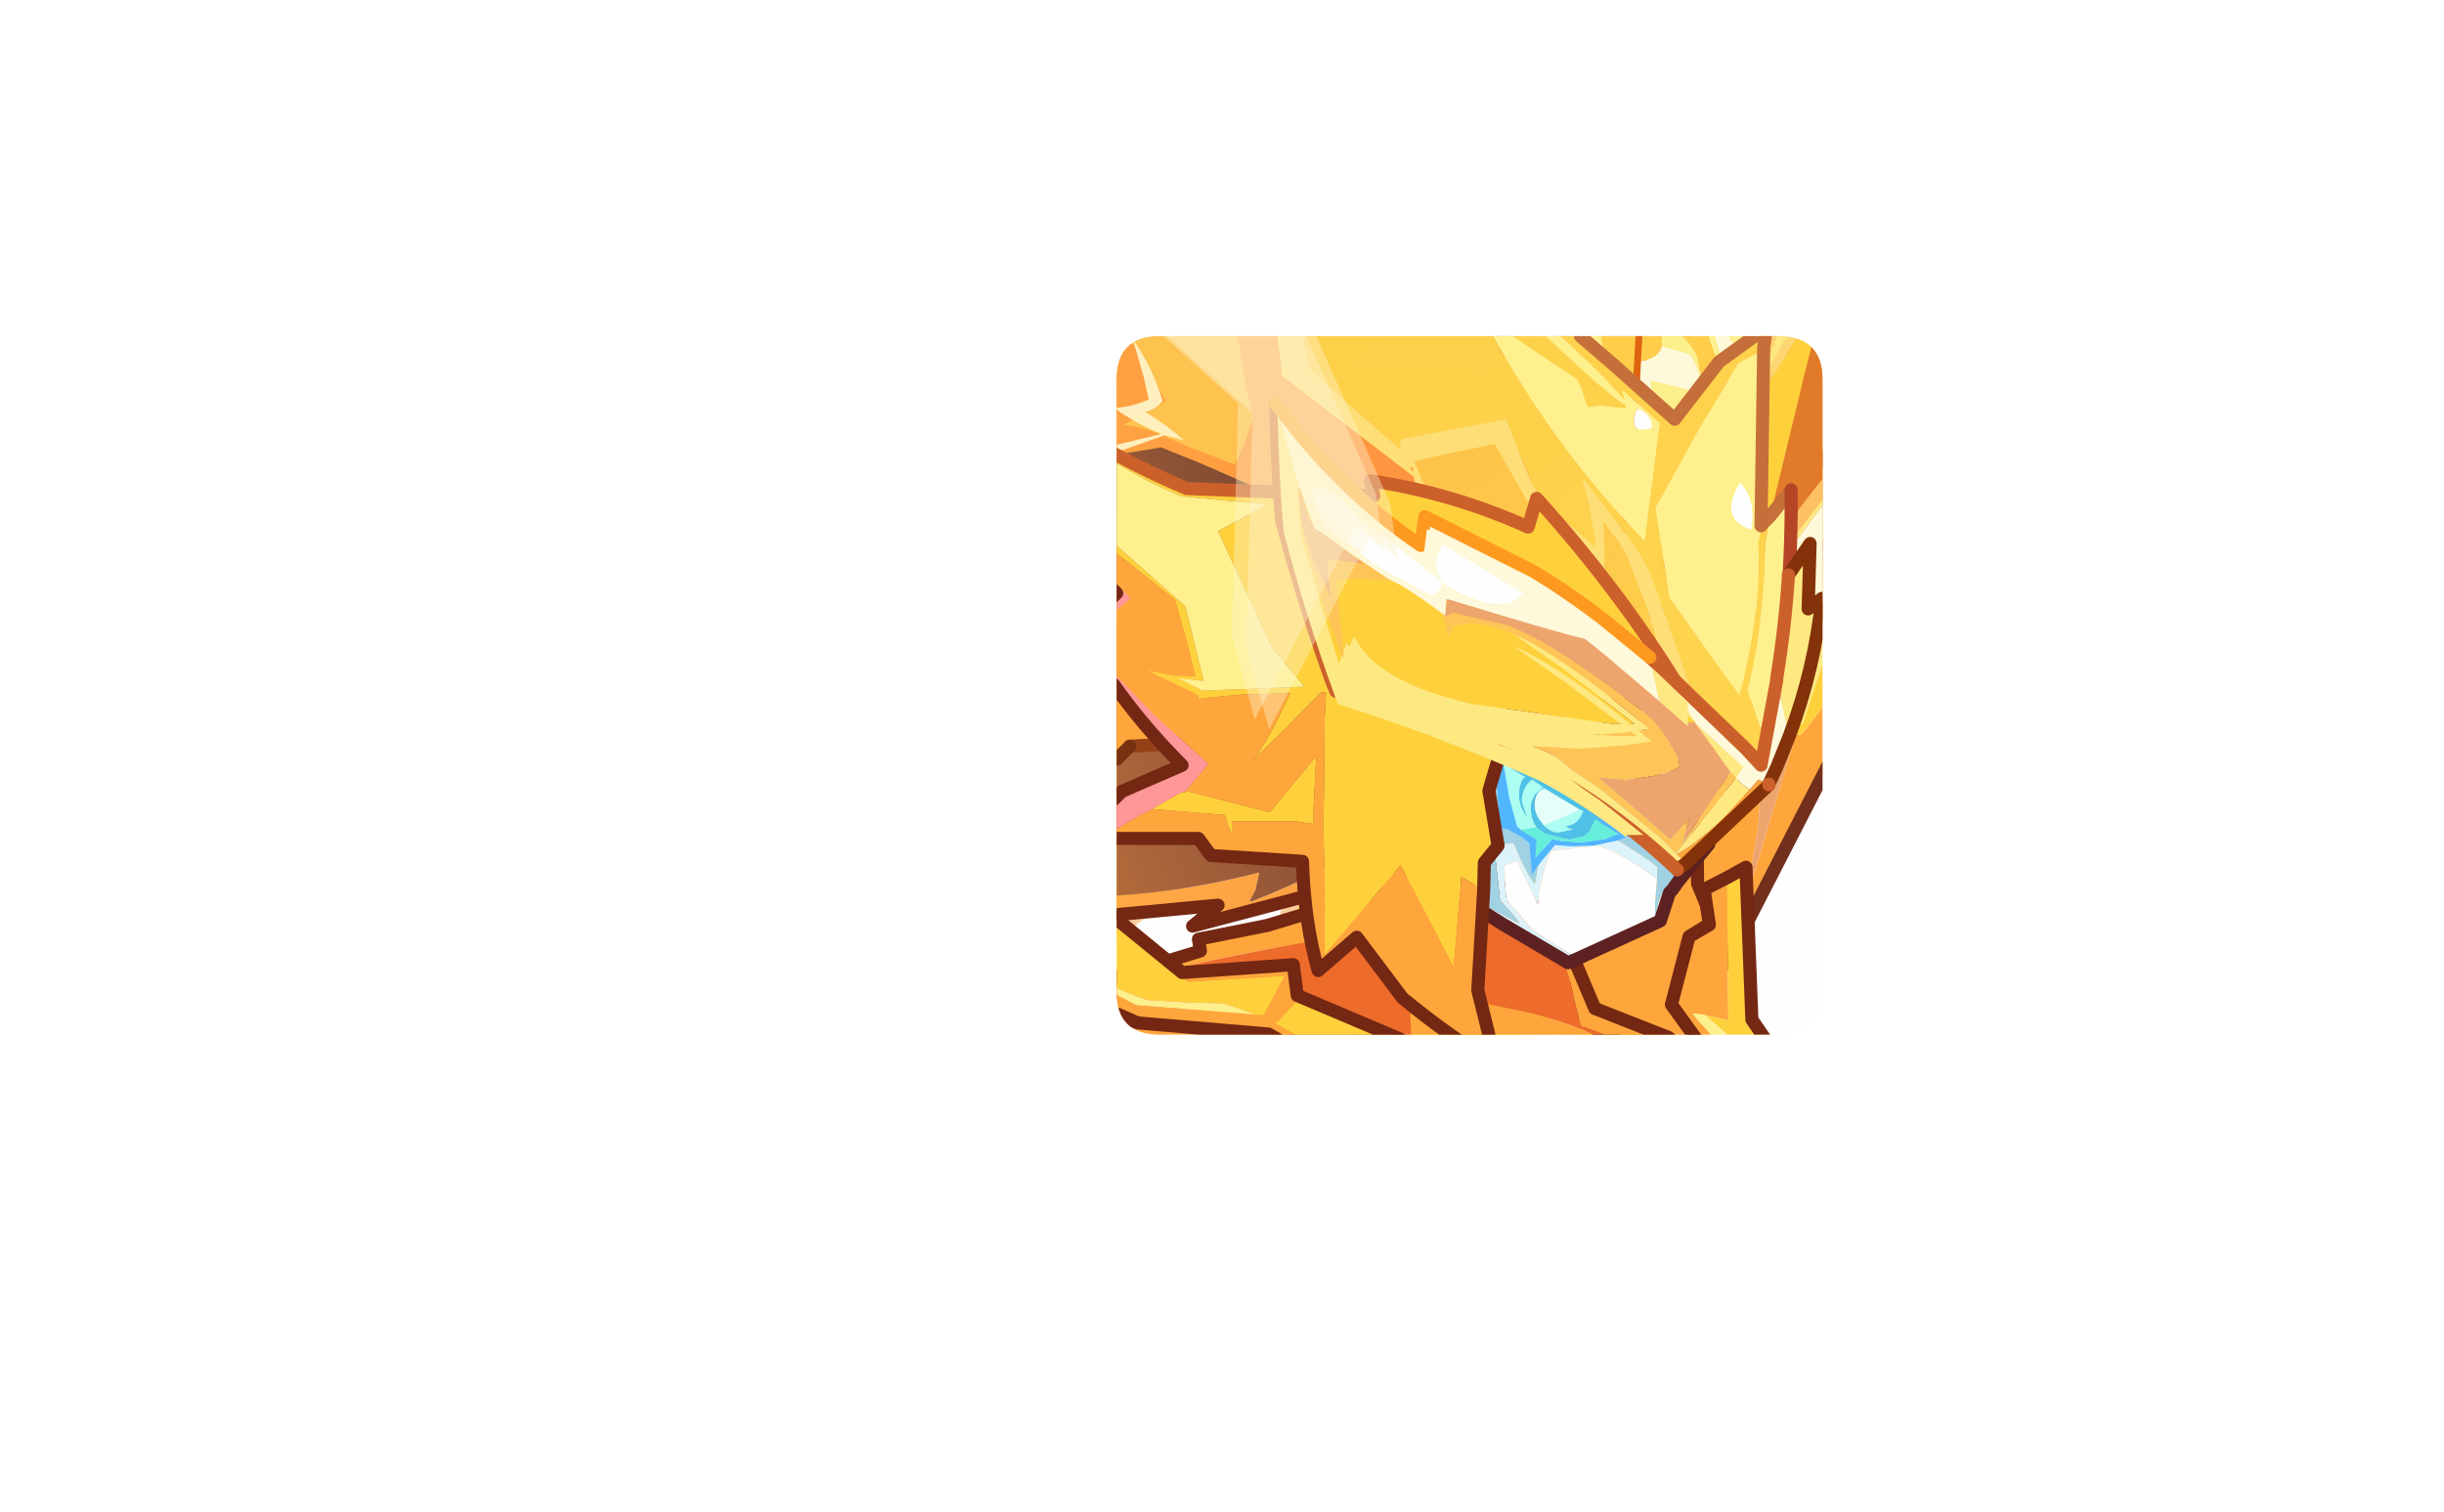 <?xml version="1.0" encoding="UTF-8" standalone="no"?>
<svg xmlns:ffdec="https://www.free-decompiler.com/flash" xmlns:xlink="http://www.w3.org/1999/xlink" ffdec:objectType="frame" height="115.6px" width="186.8px" xmlns="http://www.w3.org/2000/svg">
  <g transform="matrix(1.0, 0.0, 0.0, 1.0, 85.35, 25.7)">
    <clipPath id="clipPath0" transform="matrix(1.0, 0.0, 0.0, 1.0, 0.0, 0.0)">
      <path d="M50.5 0.0 Q53.95 0.0 53.95 3.3 L53.95 50.15 Q53.95 53.4 50.5 53.4 L3.3 53.4 Q0.0 53.4 0.0 50.15 L0.0 3.3 Q0.0 0.0 3.3 0.0 L50.5 0.0" fill="#000000" fill-rule="evenodd" stroke="none"/>
    </clipPath>
    <g clip-path="url(#clipPath0)">
      <use ffdec:characterId="4" height="72.45" transform="matrix(0.928, -0.061, 0.0, 0.94, -13.492, -4.462)" width="79.35" xlink:href="#sprite0"/>
      <use ffdec:characterId="5" height="70.0" transform="matrix(1.0, 0.0, 0.0, 1.0, 28.55, -1.45)" width="52.8" xlink:href="#shape2"/>
      <filter id="filter2">
        <feConvolveMatrix divisor="25.0" in="SourceGraphic" kernelMatrix="1 1 1 1 1 1 1 1 1 1 1 1 1 1 1 1 1 1 1 1 1 1 1 1 1" order="5 5" result="filterResult3"/>
      </filter>
      <use ffdec:characterId="7" filter="url(#filter2)" height="128.95" style="mix-blend-mode: screen" transform="matrix(-0.318, 0.0, 0.377, 0.733, 52.782, -25.712)" width="130.85" xlink:href="#sprite2"/>
      <use ffdec:characterId="8" height="49.45" transform="matrix(1.0, 0.0, 0.0, 1.0, 40.0, -0.95)" width="22.4" xlink:href="#shape4"/>
      <filter id="filter3">
        <feColorMatrix in="SourceGraphic" result="filterResult4" type="matrix" values="0 0 0 0 1.0,0 0 0 0 0.0,0 0 0 0 0.0,0 0 0 1 0"/>
        <feConvolveMatrix divisor="25.0" in="filterResult4" kernelMatrix="1 1 1 1 1 1 1 1 1 1 1 1 1 1 1 1 1 1 1 1 1 1 1 1 1" order="5 5" result="filterResult5"/>
        <feComposite in="SourceGraphic" in2="filterResult5" operator="over" result="filterResult6"/>
        <feColorMatrix in="filterResult6" result="filterResult7" type="matrix" values="0 0 0 0 1.0,0 0 0 0 1.0,0 0 0 0 0.0,0 0 0 1 0"/>
        <feConvolveMatrix divisor="25.0" in="filterResult7" kernelMatrix="1 1 1 1 1 1 1 1 1 1 1 1 1 1 1 1 1 1 1 1 1 1 1 1 1" order="5 5" result="filterResult8"/>
        <feComposite in="filterResult6" in2="filterResult8" operator="over" result="filterResult9"/>
      </filter>
      <use ffdec:characterId="10" filter="url(#filter3)" height="31.6" transform="matrix(-0.132, -0.77, 0.499, -0.204, 35.85, 32.55)" width="29.1" xlink:href="#sprite3"/>
      <filter id="filter4">
        <feColorMatrix in="SourceGraphic" result="filterResult10" type="matrix" values="0 0 0 0 1.0,0 0 0 0 0.0,0 0 0 0 0.0,0 0 0 1 0"/>
        <feConvolveMatrix divisor="25.0" in="filterResult10" kernelMatrix="1 1 1 1 1 1 1 1 1 1 1 1 1 1 1 1 1 1 1 1 1 1 1 1 1" order="5 5" result="filterResult11"/>
        <feComposite in="SourceGraphic" in2="filterResult11" operator="over" result="filterResult12"/>
        <feColorMatrix in="filterResult12" result="filterResult13" type="matrix" values="0 0 0 0 1.0,0 0 0 0 1.0,0 0 0 0 0.0,0 0 0 1 0"/>
        <feConvolveMatrix divisor="25.0" in="filterResult13" kernelMatrix="1 1 1 1 1 1 1 1 1 1 1 1 1 1 1 1 1 1 1 1 1 1 1 1 1" order="5 5" result="filterResult14"/>
        <feComposite in="filterResult12" in2="filterResult14" operator="over" result="filterResult15"/>
        <feConvolveMatrix divisor="100.0" in="filterResult15" kernelMatrix="1 1 1 1 1 1 1 1 1 1 1 1 1 1 1 1 1 1 1 1 1 1 1 1 1 1 1 1 1 1 1 1 1 1 1 1 1 1 1 1 1 1 1 1 1 1 1 1 1 1 1 1 1 1 1 1 1 1 1 1 1 1 1 1 1 1 1 1 1 1 1 1 1 1 1 1 1 1 1 1 1 1 1 1 1 1 1 1 1 1 1 1 1 1 1 1 1 1 1 1" order="10 10" result="filterResult16"/>
      </filter>
      <use ffdec:characterId="10" filter="url(#filter4)" height="31.6" transform="matrix(-0.132, -0.77, 0.499, -0.204, 35.85, 33.05)" width="29.1" xlink:href="#sprite3"/>
      <use ffdec:characterId="11" height="90.4" transform="matrix(1.0, 0.0, 0.0, 1.0, -85.35, -0.5)" width="137.4" xlink:href="#shape6"/>
      <filter id="filter5">
        <feConvolveMatrix divisor="25.0" in="SourceGraphic" kernelMatrix="1 1 1 1 1 1 1 1 1 1 1 1 1 1 1 1 1 1 1 1 1 1 1 1 1" order="5 5" result="filterResult17"/>
      </filter>
      <use ffdec:characterId="13" filter="url(#filter5)" height="38.75" transform="matrix(-0.622, 0.0, 0.0, 0.622, 5.16, -1.945)" width="9.45" xlink:href="#sprite4"/>
      <use ffdec:characterId="14" height="60.95" transform="matrix(1.0, 0.0, 0.0, 1.0, -1.45, 4.65)" width="55.85" xlink:href="#shape8"/>
      <filter id="filter6">
        <feConvolveMatrix divisor="25.0" in="SourceGraphic" kernelMatrix="1 1 1 1 1 1 1 1 1 1 1 1 1 1 1 1 1 1 1 1 1 1 1 1 1" order="5 5" result="filterResult18"/>
      </filter>
      <use ffdec:characterId="16" filter="url(#filter6)" height="51.85" style="mix-blend-mode: overlay" transform="matrix(-0.622, 0.0, 0.0, 0.622, 43.65, 6.1)" width="50.4" xlink:href="#sprite5"/>
      <filter id="filter7">
        <feColorMatrix in="SourceGraphic" result="filterResult19" type="matrix" values="0 0 0 0 1.0,0 0 0 0 0.0,0 0 0 0 0.0,0 0 0 1 0"/>
        <feConvolveMatrix divisor="25.0" in="filterResult19" kernelMatrix="1 1 1 1 1 1 1 1 1 1 1 1 1 1 1 1 1 1 1 1 1 1 1 1 1" order="5 5" result="filterResult20"/>
        <feComposite in="SourceGraphic" in2="filterResult20" operator="over" result="filterResult21"/>
        <feColorMatrix in="filterResult21" result="filterResult22" type="matrix" values="0 0 0 0 1.0,0 0 0 0 1.0,0 0 0 0 0.0,0 0 0 1 0"/>
        <feConvolveMatrix divisor="25.0" in="filterResult22" kernelMatrix="1 1 1 1 1 1 1 1 1 1 1 1 1 1 1 1 1 1 1 1 1 1 1 1 1" order="5 5" result="filterResult23"/>
        <feComposite in="filterResult21" in2="filterResult23" operator="over" result="filterResult24"/>
      </filter>
      <use ffdec:characterId="10" filter="url(#filter7)" height="31.6" transform="matrix(-0.696, -0.625, 0.559, -0.557, 10.55, 29.3)" width="29.1" xlink:href="#sprite3"/>
      <filter id="filter8">
        <feColorMatrix in="SourceGraphic" result="filterResult25" type="matrix" values="0 0 0 0 1.0,0 0 0 0 0.0,0 0 0 0 0.0,0 0 0 1 0"/>
        <feConvolveMatrix divisor="25.0" in="filterResult25" kernelMatrix="1 1 1 1 1 1 1 1 1 1 1 1 1 1 1 1 1 1 1 1 1 1 1 1 1" order="5 5" result="filterResult26"/>
        <feComposite in="SourceGraphic" in2="filterResult26" operator="over" result="filterResult27"/>
        <feColorMatrix in="filterResult27" result="filterResult28" type="matrix" values="0 0 0 0 1.0,0 0 0 0 1.0,0 0 0 0 0.0,0 0 0 1 0"/>
        <feConvolveMatrix divisor="25.0" in="filterResult28" kernelMatrix="1 1 1 1 1 1 1 1 1 1 1 1 1 1 1 1 1 1 1 1 1 1 1 1 1" order="5 5" result="filterResult29"/>
        <feComposite in="filterResult27" in2="filterResult29" operator="over" result="filterResult30"/>
        <feConvolveMatrix divisor="100.0" in="filterResult30" kernelMatrix="1 1 1 1 1 1 1 1 1 1 1 1 1 1 1 1 1 1 1 1 1 1 1 1 1 1 1 1 1 1 1 1 1 1 1 1 1 1 1 1 1 1 1 1 1 1 1 1 1 1 1 1 1 1 1 1 1 1 1 1 1 1 1 1 1 1 1 1 1 1 1 1 1 1 1 1 1 1 1 1 1 1 1 1 1 1 1 1 1 1 1 1 1 1 1 1 1 1 1 1" order="10 10" result="filterResult31"/>
      </filter>
      <use ffdec:characterId="10" filter="url(#filter8)" height="31.6" transform="matrix(-0.696, -0.625, 0.559, -0.557, 11.65, 30.05)" width="29.1" xlink:href="#sprite3"/>
    </g>
    <use ffdec:characterId="17" height="53.4" transform="matrix(1.0, 0.0, 0.0, 1.0, 0.0, 0.0)" width="53.95" xlink:href="#shape10"/>
  </g>
  <defs>
    <g id="sprite0" transform="matrix(1.0, 0.0, 0.0, 1.0, -273.95, -175.1)">
      <filter id="filter0">
        <feConvolveMatrix divisor="1.0" in="SourceGraphic" kernelMatrix="1" order="1 1" result="filterResult0"/>
      </filter>
      <use ffdec:characterId="3" filter="url(#filter0)" height="62.65" style="mix-blend-mode: screen" transform="matrix(1.289, 0.173, -0.221, 1.009, 288.375, 175.619)" width="50.35" xlink:href="#sprite1"/>
      <filter id="filter1">
        <feConvolveMatrix divisor="225.0" in="SourceGraphic" kernelMatrix="1 1 1 1 1 1 1 1 1 1 1 1 1 1 1 1 1 1 1 1 1 1 1 1 1 1 1 1 1 1 1 1 1 1 1 1 1 1 1 1 1 1 1 1 1 1 1 1 1 1 1 1 1 1 1 1 1 1 1 1 1 1 1 1 1 1 1 1 1 1 1 1 1 1 1 1 1 1 1 1 1 1 1 1 1 1 1 1 1 1 1 1 1 1 1 1 1 1 1 1 1 1 1 1 1 1 1 1 1 1 1 1 1 1 1 1 1 1 1 1 1 1 1 1 1 1 1 1 1 1 1 1 1 1 1 1 1 1 1 1 1 1 1 1 1 1 1 1 1 1 1 1 1 1 1 1 1 1 1 1 1 1 1 1 1 1 1 1 1 1 1 1 1 1 1 1 1 1 1 1 1 1 1 1 1 1 1 1 1 1 1 1 1 1 1 1 1 1 1 1 1 1 1 1 1 1 1 1 1 1 1 1 1 1 1 1 1 1 1 1 1 1 1 1 1" order="15 15" result="filterResult1"/>
        <feConvolveMatrix divisor="25.0" in="filterResult1" kernelMatrix="1 1 1 1 1 1 1 1 1 1 1 1 1 1 1 1 1 1 1 1 1 1 1 1 1" order="5 5" result="filterResult2"/>
      </filter>
      <use ffdec:characterId="3" filter="url(#filter1)" height="62.65" style="mix-blend-mode: lighten" transform="matrix(1.289, 0.173, -0.221, 1.009, 287.825, 175.119)" width="50.35" xlink:href="#sprite1"/>
    </g>
    <g id="sprite1" transform="matrix(1.0, 0.0, 0.0, 1.0, -254.7, -138.7)">
      <use ffdec:characterId="2" height="62.65" transform="matrix(1.0, 0.0, 0.0, 1.0, 254.7, 138.7)" width="50.35" xlink:href="#shape1"/>
    </g>
    <g id="shape1" transform="matrix(1.0, 0.0, 0.0, 1.0, -254.7, -138.7)">
      <path d="M292.9 139.65 L293.05 139.4 293.25 139.35 293.05 143.25 292.9 143.2 292.9 139.65" fill="#ffa73c" fill-rule="evenodd" stroke="none"/>
      <path d="M303.6 155.65 L304.0 158.1 301.75 155.55 303.6 155.65" fill="#ffe180" fill-rule="evenodd" stroke="none"/>
      <path d="M292.9 139.4 L293.05 139.4 292.9 139.65 292.9 139.4 292.9 139.65 292.9 143.2 292.85 146.15 293.05 143.25 293.25 139.35 300.7 138.7 302.6 149.9 303.6 155.65 301.75 155.55 297.45 150.6 297.1 150.1 302.6 149.9 297.1 150.1 297.45 150.6 301.75 155.55 304.0 158.1 304.55 161.3 300.6 163.95 295.1 152.35 292.85 150.9 292.8 153.7 292.9 154.1 289.85 152.65 286.7 159.0 289.05 162.2 287.35 163.2 293.55 178.75 297.3 186.15 302.4 188.8 Q301.2 193.5 299.35 197.35 L297.5 200.65 297.45 200.65 294.45 200.6 289.25 199.95 294.3 197.1 293.95 194.7 286.45 200.85 280.65 197.3 279.55 195.3 282.95 195.1 286.9 191.45 286.55 188.85 285.7 187.7 281.4 190.45 280.3 192.1 274.15 195.5 274.75 187.5 276.8 181.65 274.3 179.9 269.95 171.8 268.5 182.05 266.15 183.2 266.95 186.15 263.0 191.05 254.7 142.75 292.9 139.4 M292.85 150.9 L292.85 146.15 292.85 150.9" fill="url(#gradient0)" fill-rule="evenodd" stroke="none"/>
      <path d="M292.9 139.4 L292.9 139.65 292.9 143.2 292.85 146.15 292.85 150.9 292.8 153.7 292.9 154.1 289.85 152.65 286.7 159.0 289.05 162.2 287.35 163.2 293.55 178.75 297.3 186.15 302.4 188.8 Q301.2 193.5 299.35 197.35 L297.5 200.65 297.45 200.65 294.45 200.6 289.25 199.95 294.3 197.1 293.95 194.7 286.45 200.85 280.65 197.3 279.55 195.3 282.95 195.1 286.9 191.45 286.55 188.85 285.7 187.7 281.4 190.45 280.3 192.1 274.15 195.5 274.75 187.5 276.8 181.65 274.3 179.9 269.95 171.8 268.5 182.05 266.15 183.2 266.95 186.15 263.0 191.05 M304.55 161.3 L300.6 163.95 295.1 152.35 292.85 150.9 M293.05 143.25 L292.85 146.15 M293.05 143.25 L292.9 143.2 M293.25 139.35 L293.05 143.25 M302.6 149.9 L297.1 150.1 297.45 150.6 301.75 155.55 304.0 158.1" fill="none" stroke="#ffce9f" stroke-linecap="round" stroke-linejoin="round" stroke-width="1.0"/>
    </g>
    <linearGradient gradientTransform="matrix(-0.002, -0.088, 0.225, -0.004, 178.8, 108.4)" gradientUnits="userSpaceOnUse" id="gradient0" spreadMethod="pad" x1="-819.2" x2="819.2">
      <stop offset="0.0" stop-color="#ffdb33"/>
      <stop offset="1.0" stop-color="#fa6630"/>
    </linearGradient>
    <g id="shape2" transform="matrix(1.0, 0.0, 0.0, 1.0, -28.55, 1.45)">
      <path d="M49.2 15.0 L53.1 11.4 55.1 6.55 57.3 9.4 60.2 14.5 59.25 13.2 56.9 10.35 56.8 10.25 57.95 12.75 59.55 16.1 58.55 15.25 57.8 14.35 57.25 13.1 56.85 11.8 Q56.5 11.5 56.05 11.5 54.55 11.5 52.85 14.05 L51.6 15.0 50.25 15.6 Q49.95 15.65 49.85 18.2 L49.75 18.4 48.15 19.35 47.8 23.35 44.5 25.9 Q43.55 23.7 43.55 23.1 43.65 22.7 44.05 22.7 L44.8 22.75 45.25 22.25 Q45.35 21.85 45.75 21.75 46.35 21.55 46.2 21.0 L46.1 19.75 Q46.15 19.2 48.05 17.6 49.15 16.75 49.2 15.0" fill="#fed18d" fill-rule="evenodd" stroke="none"/>
      <path d="M60.2 14.5 L65.85 24.5 74.15 30.3 78.5 38.55 79.45 39.7 80.6 50.95 81.1 52.85 80.5 54.2 79.75 53.35 76.65 54.3 76.95 61.3 75.9 68.3 75.4 61.85 73.25 50.8 73.65 50.5 72.8 48.9 69.1 36.15 68.85 34.4 67.05 31.65 61.5 21.05 56.5 13.55 53.65 16.2 49.75 18.4 49.85 18.2 Q49.95 15.65 50.25 15.6 L51.6 15.0 52.85 14.05 Q54.55 11.5 56.05 11.5 56.5 11.5 56.85 11.8 L57.25 13.1 57.8 14.35 58.55 15.25 59.55 16.1 57.95 12.75 56.8 10.25 56.9 10.35 59.25 13.2 60.2 14.5 M70.55 29.0 L67.9 29.2 73.55 40.1 73.05 40.05 76.05 52.45 79.2 51.85 79.8 52.45 80.2 51.75 78.25 40.95 76.95 38.35 70.55 29.0" fill="#fffad9" fill-rule="evenodd" stroke="none"/>
      <path d="M44.5 25.9 L42.15 27.65 42.6 28.95 41.2 29.85 37.1 23.15 38.45 22.15 42.45 22.3 46.75 17.3 49.2 15.0 Q49.15 16.75 48.05 17.6 46.15 19.2 46.1 19.75 L46.2 21.0 Q46.35 21.55 45.75 21.75 45.35 21.85 45.25 22.25 L44.8 22.75 44.05 22.7 Q43.65 22.7 43.55 23.1 43.55 23.7 44.5 25.9" fill="#ff8f4a" fill-rule="evenodd" stroke="none"/>
      <path d="M44.5 25.9 L42.15 27.65 42.6 28.95 41.2 29.85 37.1 23.15 38.45 22.15 42.45 22.3 46.75 17.3 49.2 15.0 53.1 11.4 55.1 6.55 57.3 9.4 60.2 14.5 65.85 24.5 74.15 30.3 78.5 38.55 79.45 39.7 80.6 50.95 81.1 52.85 80.5 54.2 79.75 53.35 76.65 54.3 76.95 61.3 75.9 68.3 75.4 61.85 73.25 50.8 73.65 50.5 72.8 48.9 69.1 36.15 68.85 34.4 67.05 31.65 61.5 21.05 56.5 13.55 53.65 16.2 49.75 18.4 48.15 19.35 47.8 23.35 44.5 25.9 M70.55 29.0 L76.95 38.35 78.25 40.95 80.2 51.75 79.8 52.45 79.2 51.85 76.05 52.45 73.05 40.05 73.55 40.1 67.9 29.2 70.55 29.0 Z" fill="none" stroke="#e06512" stroke-linecap="round" stroke-linejoin="round" stroke-width="0.5"/>
      <path d="M41.7 0.7 L43.9 1.25 43.95 1.35 44.1 1.65 Q44.85 3.05 44.95 4.45 L45.2 6.65 45.8 6.2 45.8 6.25 46.35 6.25 46.55 6.0 47.25 6.0 Q48.0 6.05 47.9 4.35 L46.5 2.2 45.75 -0.2 45.7 -0.45 46.7 -0.45 47.15 0.4 48.75 0.7 Q49.95 3.55 49.3 4.15 L48.0 4.95 47.3 8.4 Q47.15 9.15 46.0 9.15 L45.15 8.9 Q44.5 7.7 44.2 6.05 L44.0 4.2 44.0 4.1 42.5 3.7 41.0 3.35 Q40.85 3.35 41.2 4.5 L42.0 7.2 Q43.1 11.1 41.25 11.1 42.45 13.55 42.5 14.5 42.5 15.25 41.7 15.6 L41.65 15.6 Q39.05 9.35 39.15 4.55 39.15 2.8 39.4 1.85 41.5 1.85 41.7 0.7 M45.2 6.65 L45.2 6.7 45.25 6.7 45.2 6.65" fill="#fffad9" fill-rule="evenodd" stroke="none"/>
      <path d="M41.75 -0.45 L43.0 -0.45 44.45 1.35 44.7 2.6 45.8 6.2 45.2 6.65 44.95 4.45 Q44.85 3.05 44.1 1.65 L43.95 1.35 43.9 1.25 41.7 0.7 41.75 0.4 41.75 -0.45 M45.2 -0.45 L45.7 -0.45 45.75 -0.2 46.5 2.2 47.9 4.35 Q48.0 6.05 47.25 6.0 L46.55 6.0 Q47.4 4.75 47.15 4.3 L45.8 1.3 45.2 -0.45 M46.7 -0.45 L49.35 -0.45 51.4 1.3 52.7 3.55 50.15 3.05 49.15 7.3 49.7 8.65 41.65 17.9 43.0 20.15 Q42.15 20.55 41.25 20.9 38.5 15.35 39.0 15.0 L39.9 14.8 Q40.5 14.5 40.35 12.95 39.55 8.4 38.45 6.4 37.65 4.95 37.55 3.7 37.35 1.85 39.25 1.85 L39.4 1.85 Q39.15 2.8 39.15 4.55 39.05 9.35 41.65 15.6 L41.7 15.6 Q42.5 15.25 42.5 14.5 42.45 13.55 41.25 11.1 43.1 11.1 42.0 7.2 L41.2 4.5 Q40.85 3.35 41.0 3.35 L42.5 3.7 44.0 4.1 44.0 4.2 44.2 6.05 Q44.5 7.7 45.15 8.9 L46.0 9.15 Q47.15 9.15 47.3 8.4 L48.0 4.95 49.3 4.15 Q49.95 3.55 48.75 0.7 L47.15 0.4 46.7 -0.45" fill="#fed18d" fill-rule="evenodd" stroke="none"/>
      <path d="M41.75 -0.45 L41.75 0.4 41.7 0.7 Q41.5 1.85 39.4 1.85 L39.25 1.85 Q37.35 1.85 37.55 3.7 37.65 4.95 38.45 6.4 39.55 8.4 40.35 12.95 40.5 14.5 39.9 14.8 L39.0 15.0 Q38.5 15.35 41.25 20.9 L40.75 21.2 39.4 19.35 40.65 25.75 41.3 27.1 39.95 29.45 34.05 16.75 33.8 -0.45 41.75 -0.45 M45.8 6.2 L44.7 2.6 44.45 1.35 43.0 -0.45 45.2 -0.45 45.8 1.3 47.15 4.3 Q47.4 4.75 46.55 6.0 L46.35 6.25 45.8 6.25 45.8 6.2" fill="#ff8f4a" fill-rule="evenodd" stroke="none"/>
      <path d="M45.2 6.65 L45.25 6.7 45.2 6.7 45.2 6.65" fill="#fef08d" fill-rule="evenodd" stroke="none"/>
      <path d="M49.35 -0.45 L51.4 1.3 52.7 3.55 50.15 3.05 49.15 7.3 49.7 8.65 41.65 17.9 43.0 20.15 Q42.15 20.55 41.25 20.9 L40.75 21.2 39.4 19.35 40.65 25.75 41.3 27.1 39.95 29.45 34.05 16.75 33.8 -0.45" fill="none" stroke="#e06512" stroke-linecap="round" stroke-linejoin="round" stroke-width="1.0"/>
      <path d="M35.55 -0.95 L35.75 0.25 35.95 1.35 Q34.9 1.35 33.8 -0.2 L33.35 -0.95 35.55 -0.95" fill="#fffad9" fill-rule="evenodd" stroke="none"/>
      <path d="M33.35 -0.95 L33.8 -0.2 Q34.9 1.35 35.95 1.35 L35.75 0.25 35.55 -0.95 37.5 -0.95 37.1 -0.55 37.45 1.15 Q38.3 3.9 35.55 4.75 L35.05 4.75 34.55 3.75 32.55 -0.95 33.35 -0.95 M39.4 -0.95 L40.1 -0.95 40.1 -0.15 39.4 -0.95" fill="#fed18d" fill-rule="evenodd" stroke="none"/>
      <path d="M32.55 -0.95 L34.55 3.75 35.05 4.75 35.55 4.75 Q38.3 3.9 37.45 1.15 L37.1 -0.55 37.5 -0.95 39.4 -0.95 40.1 -0.15 39.7 7.15 38.65 7.75 38.95 13.75 36.6 20.65 32.25 13.4 29.05 -0.95 32.55 -0.95" fill="#ff8f4a" fill-rule="evenodd" stroke="none"/>
      <path d="M40.1 -0.15 L40.1 -0.95 M29.05 -0.95 L32.25 13.4 36.6 20.65 38.95 13.75 38.65 7.75 39.7 7.15 40.1 -0.15" fill="none" stroke="#e06512" stroke-linecap="round" stroke-linejoin="round" stroke-width="1.0"/>
    </g>
    <g id="sprite2" transform="matrix(1.0, 0.0, 0.0, 1.0, -2.4, -68.5)">
      <use ffdec:characterId="6" height="128.95" transform="matrix(1.0, 0.0, 0.0, 1.0, 2.4, 68.5)" width="130.85" xlink:href="#shape3"/>
    </g>
    <g id="shape3" transform="matrix(1.0, 0.0, 0.0, 1.0, -2.4, -68.5)">
      <path d="M44.7 123.45 L45.5 116.55 47.75 112.65 62.05 119.3 79.9 124.2 Q83.15 126.6 87.85 127.8 96.3 129.9 97.5 130.7 L99.05 132.35 Q99.75 133.15 101.9 133.4 103.35 133.55 104.35 134.1 L106.35 134.75 108.65 134.7 Q110.0 134.65 110.75 135.2 112.0 136.1 112.55 139.05 L98.25 135.65 90.4 130.2 83.75 128.9 83.2 128.5 Q78.75 125.15 77.85 125.05 L72.55 124.15 67.05 122.9 Q57.6 119.45 52.95 119.45 51.5 119.45 50.7 119.8 51.2 120.05 51.6 121.6 L51.9 123.35 50.9 124.55 49.2 125.75 48.85 121.1 48.35 117.65 48.2 117.8 Q47.65 118.3 45.65 121.8 L44.7 123.45" fill="#fef08d" fill-rule="evenodd" stroke="none"/>
      <path d="M44.7 123.45 L45.65 121.8 Q47.65 118.3 48.2 117.8 L48.35 117.65 48.85 121.1 49.2 125.75 50.9 124.55 51.9 123.35 51.6 121.6 Q51.2 120.05 50.7 119.8 51.5 119.45 52.95 119.45 57.6 119.45 67.05 122.9 L72.55 124.15 77.85 125.05 Q78.75 125.15 83.2 128.5 L83.75 128.9 68.0 125.85 54.7 122.2 51.2 132.5 50.8 146.9 49.6 150.65 51.65 153.05 60.75 170.5 60.65 172.65 62.5 173.1 73.55 188.15 82.4 196.95 67.6 187.35 57.3 177.8 46.05 176.5 45.05 177.7 41.0 175.9 39.3 173.25 24.8 157.95 25.85 156.35 26.25 145.1 43.05 137.2 44.7 123.45 M34.5 146.1 L30.4 156.05 30.6 159.6 41.8 174.35 44.45 175.35 45.2 174.5 56.3 175.35 45.5 158.35 44.1 158.45 44.35 143.55 35.35 143.3 34.5 146.1" fill="#fffad9" fill-rule="evenodd" stroke="none"/>
      <path d="M112.55 139.05 Q112.0 136.1 110.75 135.2 110.0 134.65 108.65 134.7 L106.35 134.75 104.35 134.1 Q103.35 133.55 101.9 133.4 99.75 133.15 99.05 132.35 L97.5 130.7 Q96.3 129.9 87.85 127.8 83.15 126.6 79.9 124.2 L91.45 127.35 113.1 134.2 125.6 133.9 131.35 135.35 129.3 144.45 123.5 143.25 122.85 141.45 112.55 139.05" fill="#ffcf4a" fill-rule="evenodd" stroke="none"/>
      <path d="M79.9 124.2 L62.05 119.3 47.75 112.65 45.5 116.55 44.7 123.45 43.05 137.2 26.25 145.1 25.85 156.35 24.8 157.95 39.3 173.25 41.0 175.9 45.05 177.7 46.05 176.5 57.3 177.8 67.6 187.35 82.4 196.95 73.55 188.15 62.5 173.1 60.65 172.65 60.75 170.5 51.65 153.05 49.6 150.65 50.8 146.9 51.2 132.5 54.7 122.2 68.0 125.85 83.75 128.9 90.4 130.2 98.25 135.65 112.55 139.05 122.85 141.45 123.5 143.25 129.3 144.45 131.35 135.35 125.6 133.9 113.1 134.2 91.45 127.35 79.9 124.2 M34.5 146.1 L30.4 156.05 30.6 159.6 41.8 174.35 44.45 175.35 45.2 174.5 56.3 175.35 45.5 158.35 44.1 158.45 44.35 143.55 35.35 143.3 34.5 146.1 Z" fill="none" stroke="#e06512" stroke-linecap="round" stroke-linejoin="round" stroke-width="1.0"/>
      <path d="M48.85 95.15 L35.15 87.95 31.95 89.65 23.65 83.3 20.4 82.95 14.95 75.2 9.9 76.75 2.9 71.05 11.2 73.15 16.9 69.0 24.05 78.25 48.35 82.15 51.5 85.45 50.8 85.95 49.6 86.25 41.7 84.05 33.0 81.85 Q30.7 81.85 30.7 83.55 30.7 84.25 36.3 85.9 L44.7 88.05 47.2 88.5 48.05 88.65 Q50.0 89.35 51.3 91.65 L51.55 92.05 Q50.8 92.65 49.75 94.05 L48.85 95.15 M73.7 111.9 L74.7 112.25 76.5 112.25 76.5 112.2 79.1 112.8 79.1 112.85 79.3 112.85 79.1 112.8 76.25 109.8 Q74.3 107.9 74.3 105.95 L74.4 105.6 74.5 105.45 80.3 104.65 Q82.95 106.2 89.4 106.25 91.95 107.6 94.8 109.95 102.95 116.5 104.9 125.05 L104.7 125.05 Q101.55 124.55 100.35 123.5 98.85 122.2 98.7 118.85 92.95 118.85 90.0 113.55 L88.3 109.9 Q87.55 108.25 87.0 108.25 L82.7 108.75 78.7 109.25 78.9 109.45 Q80.1 110.25 81.4 112.05 82.9 114.25 82.9 115.85 L80.5 116.25 Q77.1 116.25 75.2 115.15 71.8 112.85 67.3 110.45 L62.2 109.35 Q59.05 108.55 58.1 104.65 L62.9 104.25 62.9 102.45 Q62.65 99.8 62.0 98.5 L59.3 98.45 Q58.6 97.25 54.8 96.0 53.15 95.45 53.0 93.9 L53.2 94.05 Q54.15 94.85 57.1 96.45 58.6 97.3 60.85 97.3 61.5 97.55 62.0 98.5 L62.65 98.45 Q63.9 98.6 64.3 99.85 L66.15 103.45 Q67.7 106.25 67.7 106.75 67.7 108.0 66.7 109.65 69.3 112.0 71.45 111.9 L73.7 111.9" fill="#fffad9" fill-rule="evenodd" stroke="none"/>
      <path d="M48.35 82.15 L53.55 82.95 54.95 82.55 52.85 84.75 52.7 84.85 53.05 85.1 Q57.35 88.65 63.55 90.65 65.75 91.35 66.45 91.95 67.5 92.8 67.5 94.65 67.5 95.25 66.9 96.05 66.3 96.85 65.8 96.85 65.15 96.85 63.6 94.75 62.05 92.65 59.7 92.65 58.9 92.65 58.25 93.1 L56.3 94.65 Q56.8 95.8 57.35 95.95 L58.7 95.85 Q61.1 95.6 64.5 99.05 67.5 102.1 68.55 105.5 69.1 107.25 69.1 109.55 69.1 110.25 73.7 111.9 L71.45 111.9 Q69.3 112.0 66.7 109.65 67.7 108.0 67.7 106.75 67.7 106.25 66.15 103.45 L64.3 99.85 Q63.9 98.6 62.65 98.45 L62.0 98.5 Q61.5 97.55 60.85 97.3 58.6 97.3 57.1 96.45 54.15 94.85 53.2 94.05 L53.0 93.9 Q53.15 95.45 54.8 96.0 58.6 97.25 59.3 98.45 L62.0 98.5 Q62.65 99.8 62.9 102.45 L62.9 104.25 58.1 104.65 Q59.05 108.55 62.2 109.35 L67.3 110.45 Q71.8 112.85 75.2 115.15 77.1 116.25 80.5 116.25 L82.9 115.85 Q82.9 114.25 81.4 112.05 80.1 110.25 78.9 109.45 L78.7 109.25 82.7 108.75 87.0 108.25 Q87.55 108.25 88.3 109.9 L90.0 113.55 Q92.95 118.85 98.7 118.85 98.85 122.2 100.35 123.5 101.55 124.55 104.7 125.05 L104.9 125.05 Q102.95 116.5 94.8 109.95 91.95 107.6 89.4 106.25 L90.0 106.25 Q95.9 106.25 98.4 108.8 100.05 110.45 99.9 112.45 99.65 115.2 104.7 121.45 106.7 123.5 108.95 123.9 L112.1 124.2 Q114.4 124.65 114.7 132.3 L108.0 131.25 108.55 128.15 68.15 115.5 67.7 113.65 57.6 107.95 50.4 108.5 51.0 105.5 58.85 100.35 48.85 95.15 49.75 94.05 Q50.8 92.65 51.55 92.05 L51.3 91.65 Q50.0 89.35 48.05 88.65 L47.2 88.5 44.7 88.05 36.3 85.9 Q30.7 84.25 30.7 83.55 30.7 81.85 33.0 81.85 L41.7 84.05 49.6 86.25 50.8 85.95 51.5 85.45 48.35 82.15 M76.5 112.2 Q75.55 109.4 74.15 107.25 L72.9 105.65 Q72.9 104.15 74.7 103.05 76.05 102.25 76.7 102.25 77.7 102.25 78.3 102.9 L79.7 104.25 80.3 104.65 74.5 105.45 74.4 105.6 74.3 105.95 Q74.3 107.9 76.25 109.8 L79.1 112.8 79.3 112.85 79.1 112.85 79.1 112.8 76.5 112.2" fill="#fef08d" fill-rule="evenodd" stroke="none"/>
      <path d="M54.95 82.55 L60.1 81.1 85.7 87.7 130.5 126.55 132.75 143.9 124.7 140.8 124.7 138.9 117.8 130.2 116.8 132.6 114.7 132.3 Q114.4 124.65 112.1 124.2 L108.95 123.9 Q106.7 123.5 104.7 121.45 99.65 115.2 99.9 112.45 100.05 110.45 98.4 108.8 95.9 106.25 90.0 106.25 L89.4 106.25 Q82.95 106.2 80.3 104.65 L79.7 104.25 78.3 102.9 Q77.7 102.25 76.7 102.25 76.05 102.25 74.7 103.05 72.9 104.15 72.9 105.65 L74.15 107.25 Q75.55 109.4 76.5 112.2 L76.5 112.25 74.7 112.25 73.7 111.9 Q69.1 110.25 69.1 109.55 69.1 107.25 68.55 105.5 67.5 102.1 64.5 99.05 61.1 95.6 58.7 95.85 L57.35 95.95 Q56.8 95.8 56.3 94.65 L58.25 93.1 Q58.9 92.65 59.7 92.65 62.05 92.65 63.6 94.75 65.15 96.85 65.8 96.85 66.3 96.85 66.9 96.05 67.5 95.25 67.5 94.65 67.5 92.8 66.45 91.95 65.75 91.35 63.55 90.65 57.35 88.65 53.05 85.1 L52.7 84.85 52.85 84.75 54.95 82.55" fill="#ffcf4a" fill-rule="evenodd" stroke="none"/>
      <path d="M48.85 95.15 L35.15 87.95 31.95 89.65 23.65 83.3 20.4 82.95 14.95 75.2 9.9 76.75 2.9 71.05 11.2 73.15 16.9 69.0 24.05 78.25 48.35 82.15 53.55 82.95 54.95 82.55 60.1 81.1 85.7 87.7 130.5 126.55 132.75 143.9 124.7 140.8 124.7 138.9 117.8 130.2 116.8 132.6 114.7 132.3 108.0 131.25 108.55 128.15 68.15 115.5 67.7 113.65 57.6 107.95 50.4 108.5 51.0 105.5 58.85 100.35 48.85 95.15 Z" fill="none" stroke="#e06512" stroke-linecap="round" stroke-linejoin="round" stroke-width="1.0"/>
      <path d="M104.0 102.9 L103.85 103.5 Q102.9 105.65 99.8 105.65 L98.55 104.05 97.7 102.9 104.0 102.9" fill="#fffad9" fill-rule="evenodd" stroke="none"/>
      <path d="M106.7 102.9 Q107.05 105.8 108.1 108.85 L108.1 110.25 106.5 110.25 Q96.35 109.05 94.65 105.25 93.85 103.55 92.8 103.0 L92.6 102.9 97.7 102.9 98.55 104.05 99.8 105.65 Q102.9 105.65 103.85 103.5 L104.0 102.9 106.7 102.9 M84.9 102.9 L84.4 103.55 83.55 102.9 84.9 102.9" fill="#fef08d" fill-rule="evenodd" stroke="none"/>
      <path d="M118.0 102.9 L130.95 122.05 128.8 131.85 110.35 122.55 101.55 114.35 97.45 113.5 84.4 103.55 84.9 102.9 92.6 102.9 92.8 103.0 Q93.85 103.55 94.65 105.25 96.35 109.05 106.5 110.25 L108.1 110.25 108.1 108.85 Q107.05 105.8 106.7 102.9 L118.0 102.9" fill="#ffcf4a" fill-rule="evenodd" stroke="none"/>
      <path d="M84.4 103.55 L97.45 113.5 101.55 114.35 110.35 122.55 128.8 131.85 130.95 122.05 118.0 102.9 M84.4 103.55 L83.55 102.9" fill="none" stroke="#e06512" stroke-linecap="round" stroke-linejoin="round" stroke-width="1.0"/>
    </g>
    <g id="shape4" transform="matrix(1.0, 0.0, 0.0, 1.0, -40.0, 0.95)">
      <path d="M49.75 -0.45 L50.5 -0.45 49.75 2.45 51.6 -0.45 52.4 -0.45 49.3 4.35 49.1 4.6 48.0 6.45 49.75 -0.45" fill="#ffd774" fill-rule="evenodd" stroke="none"/>
      <path d="M51.6 -0.45 L49.75 2.45 50.5 -0.45 51.6 -0.45" fill="#ffe983" fill-rule="evenodd" stroke="none"/>
      <path d="M48.0 6.45 L49.1 4.6 49.3 4.35 52.4 -0.45 53.4 -0.45 47.0 25.85 43.7 27.1 43.25 25.05 48.0 6.45" fill="#ffd23c" fill-rule="evenodd" stroke="none"/>
      <path d="M54.75 20.2 L54.9 19.4 54.9 20.05 54.75 20.2" fill="#ffb443" fill-rule="evenodd" stroke="none"/>
      <path d="M53.4 -0.45 L54.9 -0.45 54.9 19.4 54.75 20.2 44.4 30.9 43.7 27.1 47.0 25.85 53.4 -0.45" fill="#e27a29" fill-rule="evenodd" stroke="none"/>
      <path d="M49.75 -0.45 L48.0 6.45 43.25 25.05 43.7 27.1" fill="none" stroke="#ff9f54" stroke-linecap="round" stroke-linejoin="round" stroke-width="1.0"/>
      <path d="M43.7 27.1 L44.4 30.9 54.75 20.2 54.9 20.05" fill="none" stroke="#742712" stroke-linecap="round" stroke-linejoin="round" stroke-width="1.0"/>
      <path d="M46.35 25.9 L48.05 26.85 52.4 29.7 59.65 7.95 60.3 5.8 60.75 4.35 60.8 4.5 Q62.55 10.4 61.55 18.1 L57.05 24.4 52.75 29.95 52.3 30.5 51.9 30.4 47.4 27.05 46.5 26.35 46.35 26.3 46.35 25.9 M44.6 34.55 L44.6 34.6 42.75 42.7 47.05 47.05 46.55 48.0 42.15 45.3 44.6 34.55" fill="#ffd23c" fill-rule="evenodd" stroke="none"/>
      <path d="M59.25 6.35 L54.55 12.15 Q51.15 16.6 49.2 19.55 L47.4 22.55 46.7 23.85 47.45 24.8 Q48.8 22.35 50.25 21.05 51.6 19.75 52.6 19.75 53.7 19.75 54.0 21.0 L54.4 23.1 Q55.5 18.4 58.2 11.15 L59.5 7.75 59.25 6.35 M55.35 9.95 L60.6 3.9 60.75 4.35 60.3 5.8 59.65 7.95 52.4 29.7 48.05 26.85 46.35 25.9 44.8 25.0 Q47.8 19.35 55.35 9.95" fill="#ffe983" fill-rule="evenodd" stroke="none"/>
      <path d="M59.25 6.35 L59.5 7.75 58.2 11.15 Q55.5 18.4 54.4 23.1 L54.0 21.0 Q53.7 19.75 52.6 19.75 51.6 19.75 50.25 21.05 48.8 22.35 47.45 24.8 L46.7 23.85 47.4 22.55 49.2 19.55 Q51.15 16.6 54.55 12.15 L59.25 6.35 M44.8 25.0 L46.35 25.9 46.35 26.3 46.1 26.15 45.95 27.1 44.7 33.85 44.65 34.0 44.6 34.15 44.65 34.2 44.6 34.25 44.6 34.4 44.6 34.55 42.15 45.3 40.5 44.3 44.6 25.55 44.8 25.0" fill="#fffadb" fill-rule="evenodd" stroke="none"/>
      <path d="M61.55 18.1 L61.35 19.2 47.05 47.05 42.75 42.7 44.6 34.6 44.6 34.55 44.6 34.4 44.6 34.25 44.65 34.2 44.6 34.15 44.65 34.0 44.7 33.85 45.95 27.1 46.1 26.15 46.35 26.3 46.5 26.35 47.4 27.05 51.9 30.4 52.3 30.5 52.75 29.95 57.05 24.4 61.55 18.1 M48.7 41.1 L51.75 31.0 46.2 27.3 45.0 34.0 Q46.2 33.1 47.8 33.1 50.65 33.1 47.4 45.05 L48.7 41.1" fill="#ffa73c" fill-rule="evenodd" stroke="none"/>
      <path d="M48.7 41.1 L47.4 45.05 Q50.65 33.1 47.8 33.1 46.2 33.1 45.0 34.0 L46.2 27.3 51.75 31.0 48.7 41.1" fill="#eea56d" fill-rule="evenodd" stroke="none"/>
      <path d="M60.6 3.9 L55.35 9.95 M42.15 45.3 L40.5 44.3" fill="none" stroke="#c6793e" stroke-linecap="round" stroke-linejoin="round" stroke-width="1.0"/>
      <path d="M60.75 4.35 L60.6 3.9 M61.55 18.1 Q62.55 10.4 60.8 4.5 L60.75 4.35 M47.05 47.05 L61.35 19.2 61.55 18.1 M47.05 47.05 L46.55 48.0 42.15 45.3" fill="none" stroke="#722f1c" stroke-linecap="round" stroke-linejoin="round" stroke-width="1.0"/>
      <path d="M55.35 9.95 Q47.8 19.35 44.8 25.0 L44.6 25.55 40.5 44.3" fill="none" stroke="#ffc164" stroke-linecap="round" stroke-linejoin="round" stroke-width="1.0"/>
    </g>
    <g id="sprite3" transform="matrix(1.0, 0.0, 0.0, 1.0, 0.0, 0.0)">
      <use ffdec:characterId="9" height="31.6" transform="matrix(1.0, 0.0, 0.0, 1.0, 0.0, 0.0)" width="29.1" xlink:href="#shape5"/>
    </g>
    <g id="shape5" transform="matrix(1.0, 0.0, 0.0, 1.0, 0.0, 0.0)">
      <path d="M19.3 21.75 L29.1 21.75 26.2 25.0 26.1 25.0 26.0 25.2 20.35 31.6 6.1 24.15 2.35 20.55 5.4 20.7 0.0 0.0 6.15 4.55 19.3 21.75" fill="#fff6d0" fill-opacity="0.396" fill-rule="evenodd" stroke="none"/>
    </g>
    <g id="shape6" transform="matrix(1.0, 0.0, 0.0, 1.0, 85.35, 0.5)">
      <path d="M33.9 0.0 Q37.6 3.35 38.6 4.65 L38.8 4.85 38.6 4.05 41.5 6.65 40.35 15.65 Q33.75 8.95 28.75 0.0 L30.3 0.0 35.2 3.3 35.5 3.95 36.0 5.4 37.0 5.3 38.9 5.5 38.9 5.3 Q37.9 4.8 32.8 0.0 L33.9 0.0 M49.95 30.0 L49.2 29.95 48.2 27.1 48.25 26.9 Q49.5 22.05 49.55 15.9 L49.95 13.75 51.55 11.75 Q51.65 21.0 49.95 30.0 M49.4 14.3 L49.2 15.1 49.05 15.8 Q49.2 18.75 48.8 21.35 48.4 24.5 47.6 27.5 L42.25 20.0 41.75 16.8 41.2 13.1 44.6 6.95 47.5 2.1 49.45 1.0 49.25 14.5 49.4 14.3 M48.5 14.8 L48.55 14.65 Q48.85 12.45 47.65 11.2 45.95 13.95 48.5 14.8 M40.9 7.0 L40.9 6.85 Q40.8 5.95 39.85 5.55 L39.7 5.7 Q39.05 7.6 40.9 7.0" fill="#fff18e" fill-rule="evenodd" stroke="none"/>
      <path d="M40.9 7.0 Q39.05 7.6 39.7 5.7 L39.85 5.55 Q40.8 5.95 40.9 6.85 L40.9 7.0 M48.5 14.8 Q45.95 13.95 47.65 11.2 48.85 12.45 48.55 14.65 L48.5 14.8" fill="#ffffff" fill-rule="evenodd" stroke="none"/>
      <path d="M48.75 0.0 L49.55 0.0 49.45 1.0 47.5 2.1 44.6 6.95 41.2 13.1 41.75 16.8 42.25 20.0 47.6 27.5 Q48.4 24.5 48.8 21.35 49.2 18.75 49.05 15.8 L49.2 15.1 49.4 14.3 49.95 13.75 49.55 15.9 Q49.5 22.05 48.25 26.9 L48.2 27.1 49.2 29.95 49.95 30.0 49.35 33.15 49.05 33.75 46.6 32.15 45.45 31.5 40.85 18.35 Q40.05 16.65 38.9 15.1 L35.55 10.75 36.1 12.9 36.6 15.65 36.6 16.05 36.5 16.05 34.45 14.3 33.05 13.3 Q32.0 12.25 30.45 8.05 L29.75 6.35 22.05 7.8 Q21.45 7.9 21.75 8.75 L21.2 8.25 14.8 2.6 14.2 0.0 28.75 0.0 Q33.75 8.95 40.35 15.65 L41.5 6.65 38.6 4.05 38.8 4.85 38.6 4.65 Q37.6 3.35 33.9 0.0 L35.45 0.0 38.0 2.2 42.65 6.35 46.05 1.95 48.75 0.0 M32.8 0.0 Q37.9 4.8 38.9 5.3 L38.9 5.5 37.0 5.3 36.0 5.4 35.5 3.95 35.2 3.3 30.3 0.0 32.8 0.0" fill="url(#gradient1)" fill-rule="evenodd" stroke="none"/>
      <path d="M42.15 27.45 L42.45 29.9 39.75 28.35 37.35 24.55 37.05 24.15 36.7 23.95 34.95 22.95 33.75 22.35 32.75 21.85 32.4 21.3 27.25 18.35 Q23.4 16.15 18.7 13.05 L21.3 12.85 24.35 13.0 23.35 11.0 22.75 9.55 25.95 8.85 28.9 8.25 30.95 11.85 31.8 13.4 37.35 18.1 37.2 14.15 38.15 15.5 38.95 16.65 39.85 19.0 Q41.55 23.1 42.15 27.45" fill="url(#gradient2)" fill-rule="evenodd" stroke="none"/>
      <path d="M14.2 0.0 L14.8 2.6 21.2 8.25 21.75 8.75 Q21.45 7.9 22.05 7.8 L29.75 6.35 30.45 8.05 Q32.0 12.25 33.05 13.3 L34.45 14.3 36.5 16.05 36.6 16.05 36.6 15.65 36.1 12.9 35.55 10.75 38.9 15.1 Q40.05 16.65 40.85 18.35 L45.45 31.5 46.6 32.15 49.05 33.75 48.35 34.7 34.45 30.2 34.1 28.45 38.6 30.1 40.5 30.1 37.65 26.35 37.05 25.55 32.95 23.35 32.6 21.75 28.9 20.0 Q25.9 18.65 20.95 15.5 16.35 12.65 15.8 12.5 L15.95 12.5 17.65 12.25 18.0 12.15 21.7 11.85 22.95 11.95 22.7 10.75 12.65 3.05 12.3 0.1 12.3 0.0 14.2 0.0 M42.15 27.45 Q41.55 23.1 39.85 19.0 L38.95 16.65 38.15 15.5 37.2 14.15 37.35 18.1 31.8 13.4 30.95 11.85 28.9 8.25 25.95 8.85 22.75 9.55 23.35 11.0 24.35 13.0 21.3 12.85 18.7 13.05 Q23.4 16.15 27.25 18.35 L32.4 21.3 32.75 21.85 33.75 22.35 34.95 22.95 36.7 23.95 37.05 24.15 37.35 24.55 39.75 28.35 42.45 29.9 42.15 27.45 M22.4 10.0 L22.65 10.35 22.65 10.1 22.4 10.0" fill="#ffdf77" fill-rule="evenodd" stroke="none"/>
      <path d="M12.3 0.0 L12.3 0.1 12.65 3.05 22.7 10.75 22.95 11.95 21.7 11.85 18.0 12.15 17.65 12.25 15.95 12.5 15.8 12.5 Q16.35 12.65 20.95 15.5 25.9 18.65 28.9 20.0 L32.6 21.75 32.95 23.35 19.25 15.9 Q12.85 12.45 6.25 9.65 L3.4 8.5 -0.25 9.1 -0.25 0.0 0.2 0.0 1.4 0.7 3.75 4.95 2.35 5.8 0.5 6.8 Q1.35 6.8 3.1 7.4 L5.5 8.45 9.0 9.8 9.75 8.25 10.4 6.25 Q9.45 1.95 9.35 0.55 L9.3 0.45 9.15 0.0 12.3 0.0 M34.1 28.45 L34.45 30.2 25.8 27.4 17.15 42.1 5.8 45.1 7.75 43.5 -0.25 44.25 -0.25 42.8 0.25 42.75 Q5.55 42.4 10.9 41.0 L10.6 42.35 10.15 43.2 10.35 43.2 Q14.3 41.65 15.95 40.55 17.45 39.5 18.5 37.75 L21.05 33.25 Q23.05 29.85 26.2 25.85 L28.75 26.65 34.1 28.45 M-0.25 22.1 L-0.25 20.8 1.7 20.15 1.9 20.15 -0.25 22.1 M22.4 10.0 L22.65 10.1 22.65 10.35 22.4 10.0" fill="url(#gradient3)" fill-rule="evenodd" stroke="none"/>
      <path d="M9.15 0.0 L9.3 0.45 9.35 0.55 Q9.45 1.95 10.4 6.25 L9.75 8.25 9.0 9.8 5.5 8.45 3.1 7.4 Q1.35 6.8 0.5 6.8 L2.35 5.8 3.75 4.95 1.4 0.7 0.2 0.0 9.15 0.0" fill="#ffc34f" fill-rule="evenodd" stroke="none"/>
      <path d="M-0.25 9.1 L3.4 8.5 6.25 9.65 Q12.85 12.45 19.25 15.9 L32.95 23.35 37.05 25.55 37.65 26.35 40.5 30.1 38.6 30.1 34.1 28.45 28.75 26.65 26.2 25.85 Q23.05 29.85 21.05 33.25 L18.5 37.75 Q17.45 39.5 15.95 40.55 14.3 41.65 10.35 43.2 L10.15 43.2 10.6 42.35 10.9 41.0 Q5.55 42.4 0.25 42.75 L-0.25 42.8 -0.25 22.1 1.9 20.15 1.7 20.15 -0.25 20.8 -0.25 9.1" fill="url(#gradient4)" fill-rule="evenodd" stroke="none"/>
      <path d="M-84.85 86.65 L-83.2 86.65 -84.8 89.4 -84.85 86.65" fill="#ffe180" fill-rule="evenodd" stroke="none"/>
      <path d="M48.75 0.0 L46.05 1.95 42.65 6.35 38.0 2.2 35.45 0.0 M49.95 13.75 L49.4 14.3 49.25 14.5 49.45 1.0 49.55 0.0 M51.55 11.75 L49.95 13.75" fill="none" stroke="#c66f3a" stroke-linecap="round" stroke-linejoin="round" stroke-width="1.0"/>
      <path d="M49.05 33.75 L49.35 33.15 49.95 30.0 M34.45 30.2 L48.35 34.7 49.05 33.75 M34.45 30.2 L25.8 27.4 17.15 42.1 5.8 45.1 7.75 43.5 -0.25 44.25" fill="none" stroke="#742712" stroke-linecap="round" stroke-linejoin="round" stroke-width="1.0"/>
      <path d="M49.95 30.0 Q51.65 21.0 51.55 11.75" fill="none" stroke="#b64526" stroke-linecap="round" stroke-linejoin="round" stroke-width="1.0"/>
      <path d="M-84.85 86.65 L-84.8 89.4 -83.2 86.65" fill="none" stroke="#ff7d2c" stroke-linecap="round" stroke-linejoin="round" stroke-width="1.0"/>
    </g>
    <linearGradient gradientTransform="matrix(0.035, 0.044, 0.015, -0.012, 18.5, -6.8)" gradientUnits="userSpaceOnUse" id="gradient1" spreadMethod="pad" x1="-819.2" x2="819.2">
      <stop offset="0.0" stop-color="#ffca46"/>
      <stop offset="1.0" stop-color="#ffd54d" stop-opacity="0.988"/>
    </linearGradient>
    <linearGradient gradientTransform="matrix(0.035, 0.044, 0.015, -0.012, 18.5, -6.8)" gradientUnits="userSpaceOnUse" id="gradient2" spreadMethod="pad" x1="-819.2" x2="819.2">
      <stop offset="0.0" stop-color="#ffa146"/>
      <stop offset="1.0" stop-color="#ffd54d" stop-opacity="0.988"/>
    </linearGradient>
    <linearGradient gradientTransform="matrix(-0.057, 0.019, 0.014, 0.043, -19.3, 31.0)" gradientUnits="userSpaceOnUse" id="gradient3" spreadMethod="pad" x1="-819.2" x2="819.2">
      <stop offset="0.0" stop-color="#ff933f"/>
      <stop offset="1.0" stop-color="#ffd54d" stop-opacity="0.988"/>
    </linearGradient>
    <linearGradient gradientTransform="matrix(-0.037, 0.015, 0.008, 0.021, -3.95, 29.25)" gradientUnits="userSpaceOnUse" id="gradient4" spreadMethod="pad" x1="-819.2" x2="819.2">
      <stop offset="0.0" stop-color="#62362d"/>
      <stop offset="1.0" stop-color="#ff994a" stop-opacity="0.988"/>
    </linearGradient>
    <g id="sprite4" transform="matrix(1.0, 0.0, 0.0, 1.0, 55.4, 12.05)">
      <use ffdec:characterId="12" height="38.75" transform="matrix(1.0, 0.0, 0.0, 1.0, -55.4, -12.05)" width="9.45" xlink:href="#shape7"/>
    </g>
    <g id="shape7" transform="matrix(1.0, 0.0, 0.0, 1.0, 55.4, 12.05)">
      <path d="M-48.35 -9.5 L-45.95 -12.05 -45.95 -10.25 -47.7 -9.7 -48.35 -9.5 M-51.05 -1.15 Q-48.95 -0.2 -46.75 -0.1 -49.7 1.95 -52.6 3.1 L-45.95 4.7 -45.95 5.75 -53.0 3.25 -55.4 3.9 Q-53.3 2.05 -50.65 0.4 -51.85 0.1 -52.75 -0.95 -51.5 -5.15 -49.1 -8.5 L-50.4 -4.0 -51.05 -1.15 M-46.35 23.55 L-45.95 23.9 -45.95 24.45 -46.5 23.75 Q-46.75 23.45 -46.35 23.55 M-45.95 26.7 Q-46.95 25.45 -45.95 24.6 L-45.95 26.7" fill="#fff0bf" fill-rule="evenodd" stroke="none"/>
    </g>
    <g id="shape8" transform="matrix(1.0, 0.0, 0.0, 1.0, 1.45, -4.65)">
      <path d="M43.95 45.8 L43.45 51.6 45.95 57.75 36.35 52.85 28.9 41.4 28.9 30.15 44.3 37.65 44.35 37.7 44.4 41.85 45.6 44.75 43.95 45.8" fill="#ffa73c" fill-rule="evenodd" stroke="none"/>
      <path d="M43.95 45.8 L43.45 51.6 45.95 57.75 36.35 52.85 28.9 41.4 28.9 30.15 44.3 37.65 44.35 37.7 44.4 41.85 45.6 44.75 43.95 45.8 Z" fill="none" stroke="#742712" stroke-linecap="round" stroke-linejoin="round" stroke-width="1.0"/>
      <path d="M-0.95 49.25 L6.4 47.0 6.25 46.1 11.5 45.05 19.95 42.5 20.05 42.55 20.9 43.1 22.3 39.7 22.65 39.85 Q22.45 44.05 21.25 45.15 20.95 45.45 20.55 45.45 L18.8 45.55 Q6.55 47.7 3.9 48.55 L0.0 49.55 -0.95 49.8 -0.95 49.25 M31.15 43.2 L32.05 43.55 34.75 47.15 36.55 51.4 42.15 53.6 42.6 53.95 38.7 53.95 37.2 53.35 37.0 53.3 35.65 52.8 35.55 52.75 Q35.35 52.5 34.7 49.5 34.05 46.95 32.8 45.45 L31.15 43.2 M37.35 53.95 L22.55 53.95 22.45 52.1 22.55 50.05 23.05 49.85 26.1 50.6 29.95 51.4 Q32.95 51.95 35.7 53.05 L36.7 53.45 36.75 53.5 37.35 53.95 M13.4 53.95 L-0.95 53.95 -0.95 50.75 3.05 51.45 10.25 51.45 13.25 52.75 13.25 52.9 13.4 53.95" fill="#ffa73c" fill-rule="evenodd" stroke="none"/>
      <path d="M-0.95 49.8 L0.0 49.55 3.9 48.55 Q6.55 47.7 18.8 45.55 L20.55 45.45 Q20.95 45.45 21.25 45.15 22.45 44.05 22.65 39.85 L31.15 43.2 32.8 45.45 Q34.05 46.95 34.7 49.5 35.35 52.5 35.55 52.75 L35.65 52.8 37.0 53.3 37.2 53.35 38.7 53.95 37.35 53.95 36.75 53.5 36.7 53.45 35.7 53.05 Q32.95 51.95 29.95 51.4 L26.1 50.6 23.05 49.85 22.55 50.05 22.45 52.1 22.55 53.95 13.4 53.95 13.25 52.9 13.25 52.75 10.25 51.45 3.05 51.45 -0.95 50.75 -0.95 49.8" fill="#ee6b2b" fill-rule="evenodd" stroke="none"/>
      <path d="M20.05 42.55 L19.95 42.5 11.5 45.05 6.25 46.1 6.4 47.0 -0.95 49.25 M22.65 39.85 L22.3 39.7 20.9 43.1 M31.15 43.2 L32.05 43.55 34.75 47.15 36.55 51.4 42.15 53.6 42.6 53.95 M31.15 43.2 L22.65 39.85" fill="none" stroke="#742712" stroke-linecap="round" stroke-linejoin="round" stroke-width="1.0"/>
      <path d="M48.0 40.65 L48.1 40.6 48.1 40.65 48.0 40.65 M52.85 58.45 L53.0 58.65 45.35 64.4 43.45 65.1 43.85 63.45 48.9 58.55 44.6 54.15 42.4 51.1 43.75 45.9 45.3 45.0 44.9 42.3 46.65 41.4 46.75 52.3 44.95 51.9 43.95 51.75 49.7 58.1 52.85 58.45" fill="#ffa73c" fill-rule="evenodd" stroke="none"/>
      <path d="M48.1 40.65 L48.55 52.25 50.95 55.75 50.85 56.35 50.1 56.35 44.95 51.9 46.75 52.3 46.65 41.4 48.0 40.65 48.1 40.65" fill="#fed13c" fill-rule="evenodd" stroke="none"/>
      <path d="M50.95 55.75 L52.85 58.45 49.7 58.1 43.95 51.75 44.95 51.9 50.1 56.35 50.85 56.35 50.95 55.75" fill="#fef08d" fill-rule="evenodd" stroke="none"/>
      <path d="M48.1 40.6 L48.1 40.65 48.55 52.25 50.95 55.75 52.85 58.45 53.0 58.65 45.35 64.4 43.45 65.1 43.85 63.45 48.9 58.55 44.6 54.15 42.4 51.1 43.75 45.9 45.3 45.0 44.9 42.3 46.65 41.4 48.0 40.65 48.1 40.65" fill="none" stroke="#742712" stroke-linecap="round" stroke-linejoin="round" stroke-width="1.0"/>
      <path d="M5.4 23.7 L0.0 22.85 0.0 18.45 3.7 19.0 5.4 23.7" fill="#ffc34f" fill-rule="evenodd" stroke="none"/>
      <path d="M0.0 32.35 L0.0 22.85 5.4 23.7 7.95 30.95 1.0 31.35 0.0 32.35" fill="#ffa73c" fill-rule="evenodd" stroke="none"/>
      <path d="M7.95 30.95 L5.4 23.7 3.7 19.0 0.0 18.45" fill="none" stroke="#cd602b" stroke-linecap="round" stroke-linejoin="round" stroke-width="1.0"/>
      <path d="M1.0 31.35 L7.95 30.95" fill="none" stroke="#954118" stroke-linecap="round" stroke-linejoin="round" stroke-width="1.0"/>
      <path d="M0.0 32.35 L1.0 31.35" fill="none" stroke="#773211" stroke-linecap="round" stroke-linejoin="round" stroke-width="1.0"/>
      <path d="M42.15 42.1 L42.65 41.45 42.95 41.65 42.45 42.35 42.15 42.1 M26.8 42.8 L28.8 43.85 29.45 44.2 30.8 44.9 30.1 44.0 29.85 43.75 29.3 43.1 28.85 38.95 30.1 38.75 30.35 38.75 Q31.2 40.85 31.95 41.9 L32.3 39.95 32.3 39.8 32.8 38.5 33.5 38.45 37.55 38.1 Q38.75 38.75 40.8 40.15 L41.35 40.6 41.3 41.5 40.6 41.0 Q37.9 39.2 36.75 38.95 L36.55 38.95 33.65 39.3 33.15 39.4 32.9 40.2 32.8 40.4 Q32.2 42.4 32.2 43.45 L31.05 41.05 30.6 40.1 29.65 40.45 Q29.65 42.1 29.8 43.1 L31.8 45.4 32.0 45.55 35.2 47.6 34.5 47.9 29.5 44.95 26.8 43.25 26.8 42.8" fill="#ddf4fc" fill-rule="evenodd" stroke="none"/>
      <path d="M42.95 41.65 L42.65 41.45 42.15 42.1 41.75 42.55 Q41.3 43.25 41.3 44.25 L41.15 44.25 41.15 43.25 41.3 41.5 41.35 40.6 40.8 40.15 Q38.75 38.75 37.55 38.1 L33.5 38.45 32.8 38.5 32.3 39.8 32.3 39.95 31.95 41.9 Q31.2 40.85 30.35 38.75 L30.1 38.75 28.85 38.95 29.3 43.1 29.85 43.75 30.1 44.0 30.8 44.9 29.45 44.2 28.8 43.85 26.8 42.8 26.55 29.7 41.1 33.7 45.25 38.85 42.95 41.65" fill="#a1d3e5" fill-rule="evenodd" stroke="none"/>
      <path d="M42.15 42.1 L42.45 42.35 42.25 42.55 41.55 44.7 35.2 47.6 32.0 45.55 31.8 45.4 29.8 43.1 Q29.65 42.1 29.65 40.45 L30.6 40.1 31.05 41.05 32.2 43.45 Q32.2 42.4 32.8 40.4 L32.9 40.2 33.15 39.4 33.65 39.3 36.55 38.95 36.75 38.95 Q37.9 39.2 40.6 41.0 L41.3 41.5 41.15 43.25 41.15 44.25 41.3 44.25 Q41.3 43.25 41.75 42.55 L42.15 42.1" fill="#ffffff" fill-rule="evenodd" stroke="none"/>
      <path d="M42.45 42.35 L42.95 41.65 45.25 38.85 41.1 33.7 26.55 29.7 26.8 42.8 26.8 43.25 29.5 44.95 34.5 47.9 35.2 47.6 41.55 44.7 42.25 42.55 42.45 42.35 Z" fill="none" stroke="#5d2121" stroke-linecap="round" stroke-linejoin="round" stroke-width="1.0"/>
      <path d="M32.1 37.55 Q31.65 36.95 31.65 36.05 31.65 35.5 32.0 35.0 L32.6 34.5 31.75 33.9 Q31.25 34.3 31.1 34.8 30.9 35.3 31.0 35.7 L31.35 36.7 31.45 36.85 Q30.75 36.05 30.75 35.05 30.75 34.4 31.0 33.9 L31.2 33.7 29.65 32.75 Q32.4 33.05 34.15 34.15 35.4 34.9 36.15 35.75 L36.7 36.4 37.1 37.3 36.6 36.95 36.1 37.9 35.7 38.25 34.6 38.5 32.75 38.05 32.1 37.55 M35.4 36.2 L32.65 34.55 32.65 34.6 Q32.3 34.7 32.1 35.1 31.95 35.4 31.95 35.85 31.95 36.55 32.5 37.2 L32.65 37.4 Q33.2 37.95 33.75 37.95 L34.9 37.7 34.85 37.7 Q34.55 37.7 34.35 37.45 35.3 37.35 35.65 36.3 L35.4 36.2" fill="#50c2e7" fill-rule="evenodd" stroke="none"/>
      <path d="M29.65 32.75 L31.2 33.7 31.0 33.9 Q30.75 34.4 30.75 35.05 30.75 36.05 31.45 36.85 L31.35 36.7 31.0 35.7 Q30.9 35.3 31.1 34.8 31.25 34.3 31.75 33.9 L32.6 34.5 32.0 35.0 Q31.65 35.5 31.65 36.05 31.65 36.95 32.1 37.55 L30.9 37.75 30.6 37.5 30.0 35.3 29.55 32.65 29.65 32.75 M32.65 37.4 L34.8 36.5 35.4 36.2 35.65 36.3 Q35.3 37.35 34.35 37.45 34.55 37.7 34.85 37.7 L34.9 37.7 33.75 37.95 Q33.2 37.95 32.65 37.4" fill="#adfff3" fill-rule="evenodd" stroke="none"/>
      <path d="M32.65 37.4 L32.5 37.2 Q31.95 36.55 31.95 35.85 31.95 35.4 32.1 35.1 32.3 34.7 32.65 34.6 L32.65 34.55 35.4 36.2 34.8 36.5 32.65 37.4" fill="#e7fffb" fill-rule="evenodd" stroke="none"/>
      <path d="M37.1 37.3 L36.7 36.4 36.15 35.75 Q35.4 34.9 34.15 34.15 32.4 33.05 29.65 32.75 L29.55 32.65 30.0 35.3 30.6 37.5 30.9 37.75 32.1 38.5 32.0 39.9 32.75 39.05 33.3 38.45 34.05 38.6 35.5 38.7 37.3 38.45 38.35 38.05 37.1 37.3 M36.35 35.25 L36.6 35.45 37.45 36.2 39.6 37.95 Q38.5 38.6 37.6 38.7 L36.45 38.95 34.75 39.0 33.5 38.9 32.5 40.1 Q31.75 41.05 31.75 41.25 L31.55 38.75 30.9 38.25 29.95 37.75 29.95 37.7 29.35 37.6 Q29.05 35.2 29.05 33.45 L29.15 31.3 35.75 34.7 36.05 35.0 36.35 35.25" fill="#51b7ff" fill-rule="evenodd" stroke="none"/>
      <path d="M32.1 37.55 L32.75 38.05 34.6 38.5 35.7 38.25 36.1 37.9 36.6 36.95 37.1 37.3 38.35 38.05 37.3 38.45 35.5 38.7 34.05 38.6 33.3 38.45 32.75 39.05 32.0 39.9 32.1 38.5 30.9 37.75 32.1 37.55" fill="#65f0dc" fill-rule="evenodd" stroke="none"/>
      <path d="M-0.25 8.95 Q2.4 10.4 5.35 11.65 L19.65 12.2 19.4 11.05 Q25.7 12.0 31.45 14.6 L32.1 12.4 Q38.95 20.0 43.65 27.95 L30.3 28.45 28.45 34.75 29.15 38.95 28.1 40.25 28.05 42.35 26.35 41.35 25.75 48.25 21.8 40.65 21.7 40.45 15.9 47.3 15.9 42.25 15.8 37.4 15.85 34.55 15.9 29.15 16.0 27.2 15.6 27.25 12.75 30.15 10.4 32.45 Q11.7 30.75 13.25 27.3 L9.55 27.4 6.8 27.65 6.25 27.75 6.25 27.5 5.75 27.2 2.8 25.8 2.35 25.55 4.35 25.95 6.0 26.0 5.35 23.35 4.45 20.15 -0.25 16.4 -0.25 15.8 5.25 20.65 6.65 26.35 4.7 26.15 6.55 27.1 14.35 26.8 11.85 23.8 7.75 14.9 11.45 12.9 11.4 12.85 4.95 12.25 2.55 11.15 -0.25 9.6 -0.25 8.95 M4.9 34.9 L5.45 34.8 11.7 36.4 13.35 34.4 15.15 32.2 15.25 32.2 15.05 36.0 15.05 37.3 13.75 37.1 8.85 37.1 8.85 38.05 Q8.55 37.75 8.4 37.0 L8.25 36.6 2.7 36.15 Q3.7 35.55 4.9 34.9" fill="#ffd23c" fill-rule="evenodd" stroke="none"/>
      <path d="M-0.25 9.6 L2.55 11.15 4.95 12.25 11.4 12.85 11.45 12.9 7.75 14.9 11.85 23.8 14.35 26.8 6.55 27.1 4.7 26.15 6.65 26.35 5.25 20.65 -0.25 15.8 -0.25 9.6" fill="#fff18e" fill-rule="evenodd" stroke="none"/>
      <path d="M-0.25 16.4 L4.45 20.15 5.35 23.35 6.0 26.0 4.35 25.95 2.35 25.55 2.8 25.8 5.75 27.2 6.25 27.5 6.25 27.75 6.8 27.65 9.55 27.4 13.25 27.3 Q11.7 30.75 10.4 32.45 L12.75 30.15 15.6 27.25 16.0 27.2 15.9 29.15 15.85 34.55 15.8 37.4 15.9 42.25 15.9 47.3 21.7 40.45 21.8 40.65 25.75 48.25 26.35 41.35 28.05 42.35 27.6 50.0 29.0 55.65 Q25.55 53.65 21.85 50.6 L18.35 45.95 15.4 48.5 Q14.35 44.85 14.2 40.15 L7.2 39.7 6.25 38.4 -0.25 38.4 -0.25 37.85 Q0.65 37.25 1.8 36.6 L2.7 36.15 8.25 36.6 8.4 37.0 Q8.55 37.75 8.85 38.05 L8.85 37.1 13.75 37.1 15.05 37.3 15.05 36.0 15.25 32.2 15.15 32.2 13.35 34.4 11.7 36.4 5.45 34.8 4.9 34.9 5.25 34.75 5.35 34.7 5.45 34.55 6.4 33.45 7.0 32.7 2.8 28.9 -0.25 25.7 -0.25 21.15 0.1 20.85 1.05 20.05 -0.25 18.65 -0.25 16.4" fill="#ffa73c" fill-rule="evenodd" stroke="none"/>
      <path d="M-0.25 18.65 L1.05 20.05 0.1 20.85 -0.25 21.15 -0.25 19.9 0.0 19.65 -0.25 19.4 -0.25 18.65 M-0.25 25.7 L2.8 28.9 7.0 32.7 6.4 33.45 5.45 34.55 5.35 34.7 5.25 34.75 4.9 34.9 Q3.7 35.55 2.7 36.15 L1.8 36.6 Q0.65 37.25 -0.25 37.85 L-0.25 35.45 0.4 34.8 5.0 32.8 Q2.0 29.8 -0.25 26.6 L-0.25 25.7" fill="#ff9898" fill-rule="evenodd" stroke="none"/>
      <path d="M43.65 27.95 Q38.95 20.0 32.1 12.4 L31.45 14.6 Q25.7 12.0 19.4 11.05 L19.65 12.2 5.35 11.65 Q2.4 10.4 -0.25 8.95" fill="none" stroke="#cd602b" stroke-linecap="round" stroke-linejoin="round" stroke-width="1.0"/>
      <path d="M28.05 42.35 L28.1 40.25 29.15 38.95 28.45 34.75 30.3 28.45 43.65 27.95 M-0.25 38.4 L6.25 38.4 7.2 39.7 14.2 40.15 Q14.35 44.85 15.4 48.5 L18.35 45.95 21.85 50.6 Q25.55 53.65 29.0 55.65 L27.6 50.0 28.05 42.35 M-0.25 26.6 Q2.0 29.8 5.0 32.8 L0.4 34.8 -0.25 35.45 M-0.25 19.4 L0.0 19.65 -0.25 19.9" fill="none" stroke="#742712" stroke-linecap="round" stroke-linejoin="round" stroke-width="1.0"/>
      <path d="M10.55 51.85 L11.25 51.9 12.85 48.9 5.45 49.35 -0.7 44.65 -0.7 44.0 5.0 48.65 13.5 48.05 13.8 50.4 21.7 53.75 20.7 53.75 13.7 50.9 12.15 52.55 14.3 53.75 12.3 53.75 11.6 53.35 1.6 52.5 -0.7 51.5 -0.7 50.0 1.5 51.15 10.55 51.85" fill="#ffa73c" fill-rule="evenodd" stroke="none"/>
      <path d="M-0.7 44.65 L5.45 49.35 12.85 48.9 11.25 51.9 10.55 51.85 8.2 51.0 5.75 50.95 2.35 50.75 Q0.8 50.25 -0.7 49.45 L-0.7 44.65 M14.3 53.75 L12.15 52.55 13.7 50.9 20.7 53.75 14.3 53.75" fill="#fed13c" fill-rule="evenodd" stroke="none"/>
      <path d="M-0.7 49.45 Q0.8 50.25 2.35 50.75 L5.75 50.95 8.2 51.0 10.55 51.85 1.5 51.15 -0.7 50.0 -0.7 49.45" fill="#fef08d" fill-rule="evenodd" stroke="none"/>
      <path d="M-0.7 51.5 L1.6 52.5 11.6 53.35 12.3 53.75 M21.7 53.75 L13.8 50.4 13.5 48.05 5.0 48.65 -0.7 44.0" fill="none" stroke="#742712" stroke-linecap="round" stroke-linejoin="round" stroke-width="1.0"/>
      <path d="M51.35 18.25 L53.0 15.85 52.85 20.85 53.9 20.05 Q53.35 25.4 51.4 30.6 L50.45 26.3 50.45 26.15 Q51.1 22.15 51.35 18.25 M43.5 40.3 L42.85 40.8 Q37.7 35.95 32.1 33.0 27.95 31.15 23.8 29.6 L23.85 29.55 23.3 29.45 Q20.55 28.35 17.8 27.5 L16.75 27.15 16.5 26.55 Q14.35 20.65 12.6 14.05 12.25 9.75 12.15 5.15 L12.45 5.55 12.6 6.4 13.55 9.85 13.65 10.0 13.7 10.15 13.8 10.5 14.15 11.6 14.0 11.2 13.9 10.85 13.85 10.75 13.7 10.6 13.75 11.2 13.75 11.4 13.75 11.7 13.8 12.25 13.9 13.9 13.9 14.2 14.0 14.9 14.3 15.95 14.4 16.3 16.15 22.25 17.0 25.05 17.05 24.85 17.2 24.4 17.2 24.35 17.35 24.6 17.35 24.55 17.3 24.15 17.55 23.45 17.8 23.7 18.15 22.9 Q19.75 26.4 27.1 28.1 L37.95 29.65 39.6 29.65 34.2 25.5 30.2 22.7 Q33.15 24.0 37.55 27.45 L40.2 29.6 40.7 30.0 40.5 30.05 39.9 30.15 38.5 30.35 35.25 30.55 28.9 30.25 Q31.4 31.1 33.35 32.0 L35.05 33.35 35.3 33.5 37.0 34.65 41.5 38.3 42.75 39.55 47.35 33.75 47.75 34.2 48.4 34.65 46.7 36.5 Q44.65 38.6 42.8 39.6 L43.5 40.3 M40.75 24.55 L41.65 25.35 42.4 26.55 44.15 29.45 41.3 26.95 40.75 24.55 M44.2 29.55 L47.45 32.55 47.9 32.95 47.35 33.75 46.9 33.3 44.2 29.55" fill="#ffe983" fill-rule="evenodd" stroke="none"/>
      <path d="M50.45 26.3 L51.4 30.6 50.45 32.95 49.85 34.25 49.85 34.3 49.05 33.9 48.4 34.65 47.75 34.2 47.35 33.75 47.9 32.95 47.45 32.55 44.2 29.55 44.2 29.5 44.15 29.45 42.4 26.55 41.65 25.35 48.1 31.55 49.25 32.8 50.45 26.3 M12.45 5.55 Q14.45 8.25 16.7 10.5 19.75 13.65 23.25 16.0 L23.55 13.8 31.8 17.95 Q34.4 19.5 37.2 21.65 L40.75 24.55 41.3 26.95 37.3 23.55 36.35 22.7 35.65 22.15 25.35 19.2 25.05 19.15 25.0 19.4 24.95 20.4 21.0 17.8 20.65 17.6 17.7 15.65 14.95 13.75 14.15 11.6 13.8 10.5 13.7 10.15 13.65 10.0 13.55 9.85 12.6 6.4 12.45 5.55" fill="#fffadb" fill-rule="evenodd" stroke="none"/>
      <path d="M41.3 26.95 L44.15 29.45 44.2 29.5 43.7 29.55 40.8 26.85 35.8 22.6 25.7 19.85 25.3 19.7 25.15 19.65 25.05 20.8 24.85 20.7 24.95 21.25 25.35 23.0 25.35 23.1 25.7 22.15 27.1 21.95 Q28.35 21.95 30.2 22.7 L34.2 25.5 39.6 29.65 37.95 29.65 27.1 28.1 Q19.75 26.4 18.15 22.9 L17.8 23.7 17.55 23.45 17.3 24.15 17.25 23.35 16.8 19.0 16.8 18.6 18.5 18.55 21.7 18.75 19.65 17.55 Q16.05 15.25 14.85 14.15 L14.75 14.05 14.65 13.7 14.0 11.2 13.9 11.1 13.95 12.1 14.0 12.9 14.15 14.55 14.3 15.5 15.6 19.85 15.6 19.95 17.2 24.35 17.2 24.4 17.05 24.85 17.0 25.05 16.15 22.25 14.4 16.3 14.3 15.95 14.0 14.9 13.9 14.2 13.9 13.9 13.8 12.25 13.75 11.7 13.75 11.4 13.75 11.2 13.7 10.6 13.85 10.75 13.9 10.85 14.0 11.2 14.15 11.6 14.95 13.75 17.7 15.65 20.65 17.6 21.0 17.8 24.95 20.4 25.0 19.4 25.05 19.15 25.35 19.2 35.65 22.15 36.35 22.7 37.3 23.55 41.3 26.95" fill="#ffd23c" fill-rule="evenodd" stroke="none"/>
      <path d="M47.35 33.75 L42.75 39.55 41.5 38.3 37.0 34.65 35.3 33.5 35.05 33.35 33.35 32.0 Q31.4 31.1 28.9 30.25 L35.25 30.55 38.5 30.35 39.9 30.15 40.5 30.05 40.7 30.0 40.2 29.6 37.55 27.45 Q33.15 24.0 30.2 22.7 28.35 21.95 27.1 21.95 L25.7 22.15 25.35 23.1 25.35 23.0 24.95 21.25 24.85 20.7 25.05 20.8 25.15 19.65 25.3 19.7 25.25 20.25 25.05 21.45 25.7 21.15 28.8 21.85 29.5 22.0 Q32.75 22.95 40.35 28.8 41.55 29.7 42.85 32.15 L43.05 32.85 Q42.75 33.2 41.2 33.6 L38.85 33.95 36.85 33.75 39.15 35.7 42.3 38.45 43.75 36.9 43.25 38.8 46.9 33.3 47.35 33.75 M17.3 24.15 L17.35 24.55 17.35 24.6 17.2 24.35 15.6 19.95 15.6 19.85 14.3 15.5 14.15 14.55 15.05 17.1 16.4 20.1 16.25 19.0 16.1 17.45 16.15 17.05 18.9 17.4 17.6 16.45 15.05 14.55 14.85 14.15 Q16.05 15.25 19.65 17.55 L21.7 18.75 18.5 18.55 16.8 18.6 16.8 19.0 17.25 23.35 17.3 24.15" fill="#ffc558" fill-rule="evenodd" stroke="none"/>
      <path d="M44.2 29.5 L44.2 29.55 46.9 33.3 43.25 38.8 43.75 36.9 42.3 38.45 39.15 35.7 36.85 33.75 38.85 33.95 41.2 33.6 Q42.75 33.2 43.05 32.85 L42.85 32.15 Q41.55 29.7 40.35 28.8 32.75 22.95 29.5 22.0 L28.8 21.85 25.7 21.15 25.05 21.45 25.25 20.25 25.3 19.7 25.7 19.85 35.8 22.6 40.8 26.85 43.7 29.55 44.2 29.5 M13.95 12.1 L14.65 13.7 14.75 14.05 14.85 14.15 15.05 14.55 17.6 16.45 18.9 17.4 16.15 17.05 16.1 17.45 16.25 19.0 16.4 20.1 15.05 17.1 14.15 14.55 14.0 12.9 14.0 12.6 13.95 12.1" fill="#eea56d" fill-rule="evenodd" stroke="none"/>
      <path d="M49.85 34.3 L43.5 40.3 42.8 39.6 Q44.65 38.6 46.7 36.5 L48.4 34.65 49.05 33.9 49.85 34.3 M23.8 29.6 L23.3 29.45 23.85 29.55 23.8 29.6 M13.95 12.1 L13.9 11.1 14.0 11.2 14.65 13.7 13.95 12.1 14.0 12.6 14.0 12.9 13.95 12.1" fill="#ffa73c" fill-rule="evenodd" stroke="none"/>
      <path d="M51.4 30.6 Q53.35 25.4 53.9 20.05 L52.85 20.85 53.0 15.85 51.35 18.25 M51.4 30.6 L50.45 32.95 49.85 34.25 M49.85 34.3 L43.5 40.3 42.85 40.8" fill="none" stroke="#853209" stroke-linecap="round" stroke-linejoin="round" stroke-width="1.0"/>
      <path d="M51.35 18.25 Q51.1 22.15 50.45 26.15 M49.85 34.25 L49.85 34.3 M42.85 40.8 Q37.7 35.95 32.1 33.0 27.95 31.15 23.8 29.6 L23.3 29.45 Q20.55 28.35 17.8 27.5 L16.75 27.15 16.5 26.55 Q14.35 20.65 12.6 14.05 12.25 9.75 12.15 5.15 M40.75 24.55 L41.65 25.35 48.1 31.55 49.25 32.8 50.45 26.3" fill="none" stroke="#cd602b" stroke-linecap="round" stroke-linejoin="round" stroke-width="1.0"/>
      <path d="M12.15 5.15 L12.45 5.55 Q14.45 8.25 16.7 10.5 19.75 13.65 23.25 16.0 L23.55 13.8 31.8 17.95 Q34.4 19.5 37.2 21.65 L40.75 24.55" fill="none" stroke="#ff9a20" stroke-linecap="round" stroke-linejoin="round" stroke-width="1.0"/>
    </g>
    <g id="sprite5" transform="matrix(1.0, 0.0, 0.0, 1.0, -16.8, 0.0)">
      <use ffdec:characterId="15" height="51.85" transform="matrix(1.0, 0.0, 0.0, 1.0, 16.8, 0.0)" width="50.4" xlink:href="#shape9"/>
    </g>
    <g id="shape9" transform="matrix(1.0, 0.0, 0.0, 1.0, -16.8, 0.0)">
      <path d="M66.7 0.7 L67.2 0.0 Q67.05 7.45 66.45 14.3 63.65 24.95 60.15 34.45 L59.8 35.4 58.15 35.95 Q53.7 37.35 49.2 39.05 L48.4 39.2 48.5 39.3 Q41.8 41.8 35.1 44.8 29.55 47.75 24.3 51.85 L24.3 51.5 22.25 51.5 27.25 47.5 29.95 45.6 30.3 45.35 33.15 43.2 Q36.2 41.75 40.2 40.35 L30.0 40.9 24.8 40.5 22.55 40.2 21.6 40.05 21.25 40.0 22.1 39.3 26.3 35.9 Q33.4 30.35 38.2 28.3 L31.8 32.75 23.05 39.35 25.75 39.35 Q36.6 38.55 43.2 36.95 54.95 34.15 57.55 28.55 L58.1 29.9 58.55 29.5 58.9 30.55 58.85 31.25 58.85 31.3 59.05 30.95 59.05 31.0 59.3 31.7 59.4 32.05 60.8 27.55 63.6 17.9 63.75 17.4 64.2 15.75 64.3 14.6 64.35 14.1 64.55 11.45 64.6 10.55 64.65 10.1 64.65 9.8 64.7 8.8 64.5 9.0 64.4 9.15 63.95 10.35 64.55 8.65 64.7 8.1 64.8 7.8 64.9 7.55 66.45 2.05 66.7 0.7 M20.25 35.1 L16.8 38.15 16.8 35.15 21.2 31.2 20.25 35.1" fill="#ffe983" fill-rule="evenodd" stroke="none"/>
      <path d="M66.7 0.7 L66.45 2.05 64.9 7.55 64.8 7.8 64.7 8.1 64.55 8.65 63.95 10.35 62.65 13.85 Q61.8 14.2 58.3 16.85 L53.55 20.05 52.95 20.35 Q51.1 21.2 46.6 24.55 L46.5 22.95 46.45 22.5 46.0 22.6 Q33.3 26.5 29.45 27.4 L28.3 28.3 26.7 29.6 20.25 35.1 21.2 31.2 26.9 26.55 Q31.4 23.1 35.65 20.65 L48.85 13.9 49.3 17.5 Q54.95 13.7 59.9 8.65 63.5 5.0 66.7 0.7 M41.8 22.95 Q49.9 20.7 46.9 15.8 L37.05 21.8 Q38.7 23.8 41.8 22.95 M62.8 9.2 Q62.3 8.7 61.65 8.8 L61.25 8.9 Q58.7 10.4 57.55 12.2 52.25 16.2 47.0 20.45 47.15 21.8 48.5 22.05 L52.5 19.85 Q55.95 18.25 57.4 16.45 61.75 14.35 63.0 9.4 L62.8 9.2" fill="#fffadb" fill-rule="evenodd" stroke="none"/>
      <path d="M62.8 9.2 L63.0 9.4 Q61.75 14.35 57.4 16.45 55.95 18.25 52.5 19.85 L48.5 22.05 Q47.15 21.8 47.0 20.45 52.25 16.2 57.55 12.2 58.7 10.4 61.25 8.9 L61.65 8.8 Q62.3 8.7 62.8 9.2 M41.8 22.95 Q38.7 23.8 37.05 21.8 L46.9 15.8 Q49.9 20.7 41.8 22.95" fill="#ffffff" fill-rule="evenodd" stroke="none"/>
    </g>
    <g id="shape10" transform="matrix(1.0, 0.0, 0.0, 1.0, 0.0, 0.0)">
      <path d="M50.5 0.0 Q53.95 0.0 53.95 3.3 L53.95 50.15 Q53.95 53.4 50.5 53.4 L3.3 53.4 Q0.0 53.4 0.0 50.15 L0.0 3.3 Q0.0 0.0 3.3 0.0 L50.5 0.0" fill="#000000" fill-opacity="0.004" fill-rule="evenodd" stroke="none"/>
    </g>
  </defs>
</svg>
